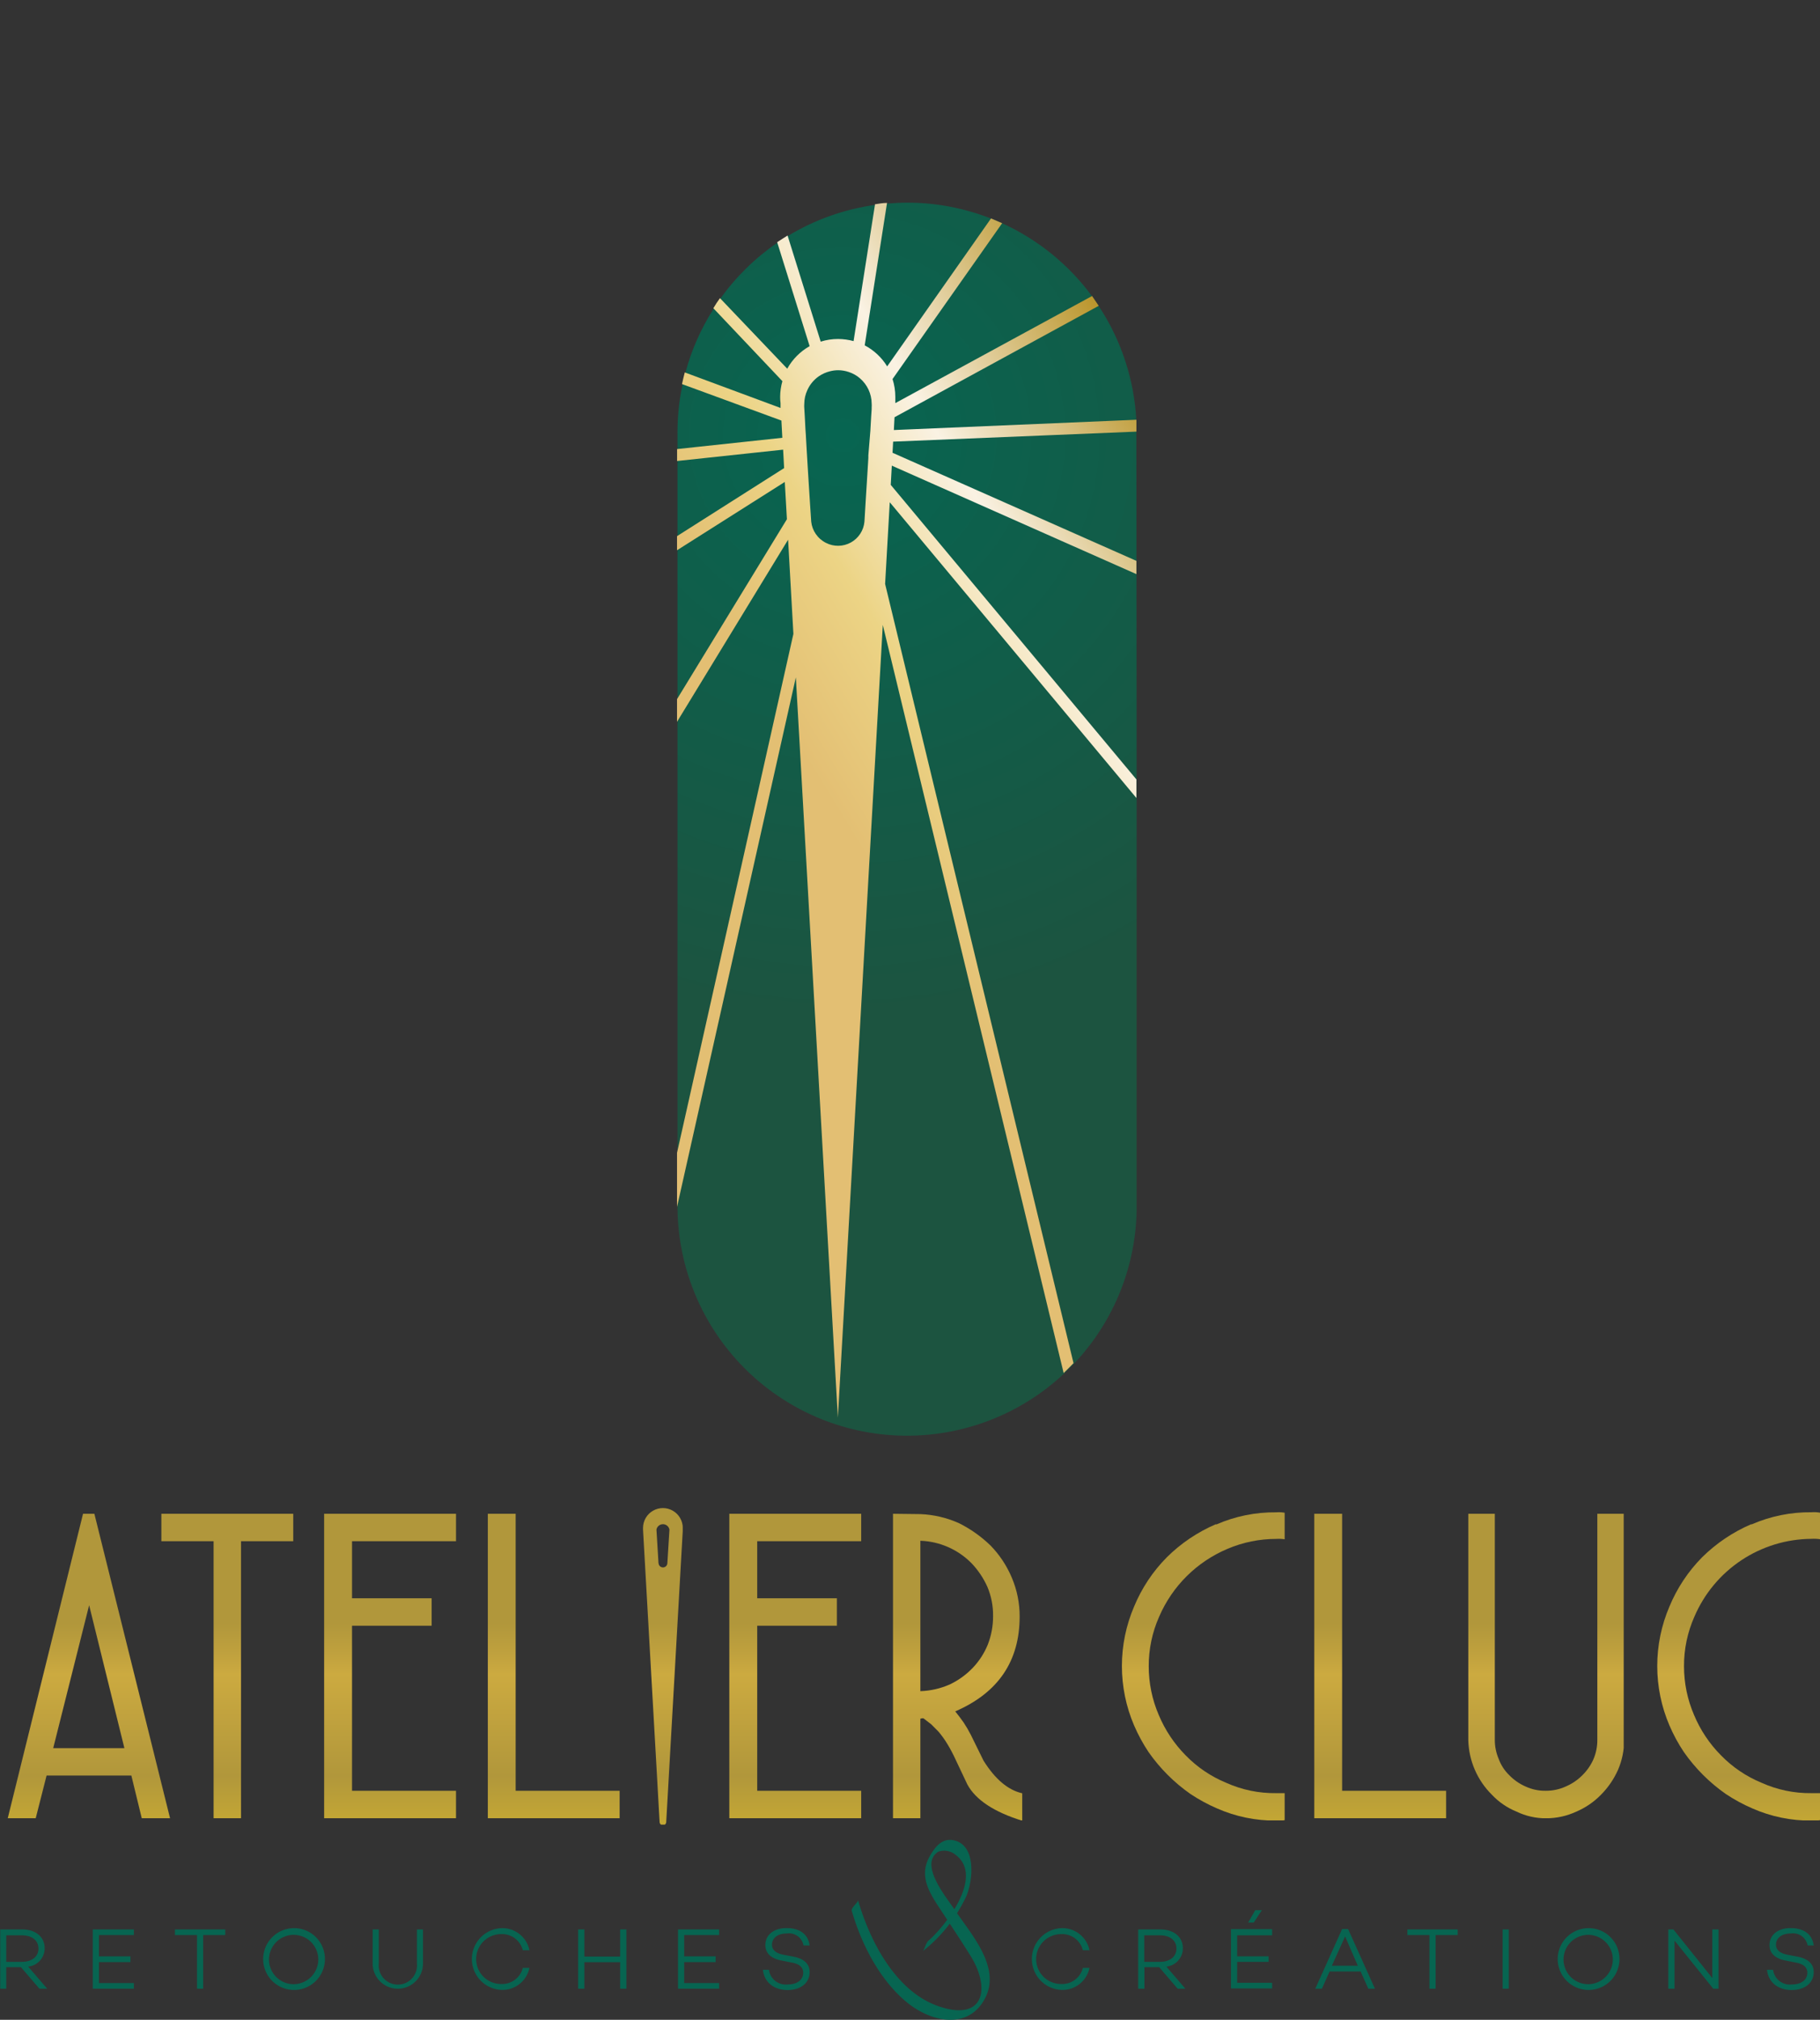 <svg id="Calque_1" data-name="Calque 1" xmlns="http://www.w3.org/2000/svg" xmlns:xlink="http://www.w3.org/1999/xlink" viewBox="0 0 274.63 304.59"><rect x="0" y="0" width="274.63" height="304.59" fill="#333333" stroke="none"/><defs><style>.cls-1{fill:none;}.cls-2{clip-path:url(#clip-path);}.cls-3{fill:url(#Dégradé_sans_nom);}.cls-4{clip-path:url(#clip-path-2);}.cls-5{fill:url(#Dégradé_sans_nom_2);}.cls-6{clip-path:url(#clip-path-3);}.cls-7{fill:url(#Dégradé_sans_nom_3);}.cls-8{clip-path:url(#clip-path-4);}.cls-9{fill:url(#Dégradé_sans_nom_4);}.cls-10{clip-path:url(#clip-path-5);}.cls-11{fill:url(#Dégradé_sans_nom_5);}.cls-12{clip-path:url(#clip-path-6);}.cls-13{fill:url(#Dégradé_sans_nom_6);}.cls-14{clip-path:url(#clip-path-7);}.cls-15{fill:url(#Dégradé_sans_nom_7);}.cls-16{clip-path:url(#clip-path-8);}.cls-17{fill:url(#Dégradé_sans_nom_8);}.cls-18{clip-path:url(#clip-path-9);}.cls-19{fill:url(#Dégradé_sans_nom_9);}.cls-20{clip-path:url(#clip-path-10);}.cls-21{fill:url(#Dégradé_sans_nom_10);}.cls-22{clip-path:url(#clip-path-11);}.cls-23{fill:url(#Dégradé_sans_nom_11);}.cls-24{clip-path:url(#clip-path-12);}.cls-25{fill:url(#Dégradé_sans_nom_12);}.cls-26{clip-path:url(#clip-path-13);}.cls-27{fill:url(#Dégradé_sans_nom_13);}.cls-28{clip-path:url(#clip-path-14);}.cls-29{fill:#076551;}</style><clipPath id="clip-path" transform="translate(-4.97 23.85)"><path class="cls-1" d="M19.21,204.43l11.42,45.91H26.36l-1.57-6.44H12l-1.64,6.44H6.14L17.5,204.43Zm4.53,35.34-5.32-21.55L13,239.77Z"/></clipPath><linearGradient id="Dégradé_sans_nom" y1="283.46" x2="1" y2="283.46" gradientTransform="matrix(0, 38.24, 38.24, 0, -10826.92, 244.78)" gradientUnits="userSpaceOnUse"><stop offset="0" stop-color="#b1973b"/><stop offset="0.13" stop-color="#c1a23e"/><stop offset="0.2" stop-color="#ccaa40"/><stop offset="0.6" stop-color="#b1973b"/><stop offset="0.87" stop-color="#cdaf31"/><stop offset="0.94" stop-color="#dbc680"/><stop offset="1" stop-color="#e8dbcb"/></linearGradient><clipPath id="clip-path-2" transform="translate(-4.97 23.85)"><polygon class="cls-1" points="37.2 250.34 37.2 208.57 29.32 208.57 29.32 204.43 49.22 204.43 49.22 208.57 41.34 208.57 41.34 250.34 37.2 250.34"/></clipPath><linearGradient id="Dégradé_sans_nom_2" y1="283.47" x2="1" y2="283.47" gradientTransform="matrix(0, 38.24, 38.24, 0, -10806.04, 244.78)" xlink:href="#Dégradé_sans_nom"/><clipPath id="clip-path-3" transform="translate(-4.97 23.85)"><polygon class="cls-1" points="53.88 204.43 73.78 204.43 73.78 208.57 58.09 208.57 58.09 217.17 70.1 217.17 70.1 221.31 58.09 221.31 58.09 246.2 73.78 246.2 73.78 250.34 53.88 250.34 53.88 204.43"/></clipPath><linearGradient id="Dégradé_sans_nom_3" y1="283.46" x2="1" y2="283.46" gradientTransform="matrix(0, 38.24, 38.24, 0, -10781.47, 244.78)" xlink:href="#Dégradé_sans_nom"/><clipPath id="clip-path-4" transform="translate(-4.97 23.85)"><polygon class="cls-1" points="98.47 250.34 78.58 250.34 78.58 204.43 82.78 204.43 82.78 246.2 98.47 246.2 98.47 250.34"/></clipPath><linearGradient id="Dégradé_sans_nom_4" y1="283.46" x2="1" y2="283.46" gradientTransform="matrix(0, 38.24, 38.24, 0, -10756.78, 244.78)" xlink:href="#Dégradé_sans_nom"/><clipPath id="clip-path-5" transform="translate(-4.97 23.85)"><polygon class="cls-1" points="115.02 204.43 134.92 204.43 134.92 208.57 119.23 208.57 119.23 217.17 131.25 217.17 131.25 221.31 119.23 221.31 119.23 246.2 134.92 246.2 134.92 250.34 115.02 250.34 115.02 204.43"/></clipPath><linearGradient id="Dégradé_sans_nom_5" y1="283.46" x2="1" y2="283.46" gradientTransform="matrix(0, 38.24, 38.24, 0, -10720.33, 244.78)" xlink:href="#Dégradé_sans_nom"/><clipPath id="clip-path-6" transform="translate(-4.97 23.85)"><path class="cls-1" d="M143.85,208.5a11.37,11.37,0,0,1,7.75,3.42,12.6,12.6,0,0,1,2.37,3.55,10.93,10.93,0,0,1,.85,4.4,11.64,11.64,0,0,1-.79,4.27,11.16,11.16,0,0,1-2.29,3.54,11.77,11.77,0,0,1-3.48,2.5,12,12,0,0,1-4.41,1Zm-4.13-4.07v45.91h4.13v-15a.92.92,0,0,1,.46-.07l1.19.92,1.11,1.12c.22.26.44.55.66.85s.44.64.66,1,.43.73.65,1.15.44.86.66,1.35l1.71,3.61q1.91,3.48,8.27,5.45v-4.14q-3.21-.72-5.84-4.92l-1.91-3.88a19.34,19.34,0,0,0-1.11-1.9c-.22-.31-.43-.6-.63-.86s-.4-.52-.62-.79q9.72-4.2,9.72-14.31a14.84,14.84,0,0,0-1.18-5.85,15.67,15.67,0,0,0-3.22-4.86,19.23,19.23,0,0,0-4.73-3.35,15.77,15.77,0,0,0-5.85-1.38Z"/></clipPath><linearGradient id="Dégradé_sans_nom_6" y1="283.46" x2="1" y2="283.46" gradientTransform="matrix(0, 38.24, 38.24, 0, -10695.84, 244.78)" xlink:href="#Dégradé_sans_nom"/><clipPath id="clip-path-7" transform="translate(-4.97 23.85)"><path class="cls-1" d="M188.45,206a23.91,23.91,0,0,0-7.42,5,23.09,23.09,0,0,0-4.93,7.42,22.76,22.76,0,0,0,0,17.93,25.34,25.34,0,0,0,2.17,4,25.58,25.58,0,0,0,6.34,6.34,25.34,25.34,0,0,0,4,2.17,21.66,21.66,0,0,0,8.93,1.84,5,5,0,0,0,1.31-.07v-4.07h-1.31A17.78,17.78,0,0,1,190,245a18.2,18.2,0,0,1-6.11-4.13,19.18,19.18,0,0,1-4.07-6.1,18.48,18.48,0,0,1-1.51-7.34,18.18,18.18,0,0,1,1.57-7.48,19.44,19.44,0,0,1,10.31-10.23,18.74,18.74,0,0,1,7.36-1.5,6,6,0,0,1,1.31.06v-4a5,5,0,0,0-1.31-.07,22,22,0,0,0-9.06,1.84"/></clipPath><linearGradient id="Dégradé_sans_nom_7" y1="283.46" x2="1" y2="283.46" gradientTransform="matrix(0, 38.24, 38.24, 0, -10658.76, 244.78)" xlink:href="#Dégradé_sans_nom"/><clipPath id="clip-path-8" transform="translate(-4.97 23.85)"><polygon class="cls-1" points="203.29 204.43 203.29 250.34 223.19 250.34 223.19 246.2 207.49 246.2 207.49 204.43 203.29 204.43"/></clipPath><linearGradient id="Dégradé_sans_nom_8" y1="283.46" x2="1" y2="283.46" gradientTransform="matrix(0, 38.24, 38.24, 0, -10632.07, 244.78)" xlink:href="#Dégradé_sans_nom"/><clipPath id="clip-path-9" transform="translate(-4.97 23.85)"><path class="cls-1" d="M246,204.43v34.1a7.31,7.31,0,0,1-.6,2.95,7.84,7.84,0,0,1-1.71,2.43,7.94,7.94,0,0,1-2.44,1.64,7.13,7.13,0,0,1-3,.65,7,7,0,0,1-3.1-.65,7.8,7.8,0,0,1-2.45-1.71,6.49,6.49,0,0,1-1.58-2.43,7.24,7.24,0,0,1-.59-2.88v-34.1h-4v34.15a12,12,0,0,0,3.55,8.21,10.6,10.6,0,0,0,3.74,2.56,10.1,10.1,0,0,0,4.47,1,10.78,10.78,0,0,0,4.53-1,11.46,11.46,0,0,0,3.74-2.56,12.54,12.54,0,0,0,2.56-3.74,11.18,11.18,0,0,0,.92-4.47V204.43Z"/></clipPath><linearGradient id="Dégradé_sans_nom_9" y1="283.46" x2="1" y2="283.46" gradientTransform="matrix(0, 38.24, 38.24, 0, -10607.08, 244.78)" xlink:href="#Dégradé_sans_nom"/><clipPath id="clip-path-10" transform="translate(-4.97 23.85)"><path class="cls-1" d="M269.23,206a24.07,24.07,0,0,0-7.43,5,23.22,23.22,0,0,0-4.92,7.42,22.76,22.76,0,0,0,0,17.93,24.55,24.55,0,0,0,2.17,4,25.58,25.58,0,0,0,6.34,6.34,25.34,25.34,0,0,0,4,2.17,21.66,21.66,0,0,0,8.93,1.84,5,5,0,0,0,1.31-.07v-4.07h-1.31a17.78,17.78,0,0,1-7.55-1.57,18.2,18.2,0,0,1-6.11-4.13,19,19,0,0,1-4.07-6.1,18.48,18.48,0,0,1-1.51-7.34,18.18,18.18,0,0,1,1.57-7.48,19.34,19.34,0,0,1,17.67-11.73,6,6,0,0,1,1.31.06v-4a5,5,0,0,0-1.31-.07,22,22,0,0,0-9.06,1.84"/></clipPath><linearGradient id="Dégradé_sans_nom_10" y1="283.46" x2="1" y2="283.46" gradientTransform="matrix(0, 38.24, 38.24, 0, -10577.98, 244.78)" xlink:href="#Dégradé_sans_nom"/><clipPath id="clip-path-11" transform="translate(-4.97 23.85)"><path class="cls-1" d="M104.33,211.87a.13.13,0,0,1,0-.06l-.3-4.92s0-.07,0-.11a1,1,0,0,1,1.95,0v.14l-.31,5a.66.66,0,0,1-.66.6.66.66,0,0,1-.66-.6m-2.35-5.4a2.51,2.51,0,0,0,0,.3l2.5,44.08a.49.49,0,0,0,1,0l2.5-44c0-.11,0-.22,0-.33a3,3,0,0,0-6,0"/></clipPath><linearGradient id="Dégradé_sans_nom_11" y1="283.46" x2="1" y2="283.46" gradientTransform="matrix(0, 38.24, 38.24, 0, -10740.32, 244.78)" xlink:href="#Dégradé_sans_nom"/><clipPath id="clip-path-12" transform="translate(-4.97 23.85)"><path class="cls-1" d="M138.86,6.85l-1.85.2a34.56,34.56,0,0,0-13.18,4.7l-1.56,1a34.78,34.78,0,0,0-8.62,8.45l-1,1.52a34.21,34.21,0,0,0-4.27,9.68l-.42,1.75a34.32,34.32,0,0,0-.76,7.21V158.29a34.64,34.64,0,0,0,58.33,25l1.49-1.48A34.52,34.52,0,0,0,176.49,158V96.58l-.05-57a34.45,34.45,0,0,0-5.64-17.22l-1-1.48a34.77,34.77,0,0,0-13.47-11l-1.69-.72a34.56,34.56,0,0,0-12.78-2.45c-1,0-2,.06-3,.14"/></clipPath><radialGradient id="Dégradé_sans_nom_12" cx="0" cy="283.46" r="1" gradientTransform="matrix(0, 87.35, 87.35, 0, -24633.01, 65.81)" gradientUnits="userSpaceOnUse"><stop offset="0" stop-color="#076551"/><stop offset="1" stop-color="#1c5440"/></radialGradient><clipPath id="clip-path-13" transform="translate(-4.97 23.85)"><path class="cls-1" d="M127.2,52.14,127,49l-.15-2.42-.12-2-.06-1-.1-1.79-.06-.88L126.41,39l-.08-1.34a3.77,3.77,0,0,1,0-.58h0a5,5,0,0,1,.47-2.11,5.07,5.07,0,0,1,1.76-2.1,5.23,5.23,0,0,1,1.65-.73,4.93,4.93,0,0,1,1.23-.16,5,5,0,0,1,1.61.27,4.91,4.91,0,0,1,1.67.94A5.08,5.08,0,0,1,136.5,37a3.69,3.69,0,0,1,0,.58v.29l-.07,1-.12,2.11v.06L136,44.81l0,.42-.16,2.6L135.58,52l-.17,2.83a4,4,0,0,1-5.8,3.19,4.07,4.07,0,0,1-1.54-1.34,4,4,0,0,1-.69-1.85h0ZM137,7l-3.23,20.59a9.05,9.05,0,0,0-2.34-.32,8.65,8.65,0,0,0-2.62.4l-5-16c-.54.33-1.05.67-1.57,1l4.9,15.68a8.83,8.83,0,0,0-3.38,3.4L113.61,21.11c-.36.5-.7,1-1,1.52l10.42,11a8.83,8.83,0,0,0-.34,2.38,7.46,7.46,0,0,0,.06.95l0,.71L108.3,32.31h0c-.15.58-.29,1.17-.42,1.76l15,5.5.14,2.6-15.88,1.7v1.8l16-1.71.15,2.78L107.13,57v2.13l16.26-10.3.32,5.62L107.13,81.58V85l16.76-27.46.8,14.2L107.13,150v8.16L125.06,78.3l6.34,111.63,6.78-119.54,27.29,112.82c.51-.48,1-1,1.49-1.49L138.53,64.21l.7-12.32,37.22,44.6v-2.8L139.38,49.27l.16-2.9,36.91,16.36v-2l-36.8-16.3.09-1.68,36.71-1.51c0-.6,0-1.2,0-1.79L139.85,41l.1-1.93,30.81-16.8c-.34-.5-.68-1-1-1.48L140.07,36.94v0c0-.31,0-.63,0-.95a8.79,8.79,0,0,0-.42-2.68l16.54-23.5q-.83-.37-1.68-.72L138.84,31.4a8.76,8.76,0,0,0-3.39-3.17l3.37-21.48c-.63,0-1.24.12-1.85.21"/></clipPath><linearGradient id="Dégradé_sans_nom_13" y1="283.47" x2="1" y2="283.47" gradientTransform="matrix(104.4, 0, 0, -104.4, 132.85, 29691.82)" gradientUnits="userSpaceOnUse"><stop offset="0" stop-color="#e3bf73"/><stop offset="0.15" stop-color="#eacf81"/><stop offset="0.19" stop-color="#ecd485"/><stop offset="0.41" stop-color="#faf2e3"/><stop offset="0.73" stop-color="#b58e1d"/><stop offset="0.94" stop-color="#e3bc76"/><stop offset="0.95" stop-color="#e4bd78"/><stop offset="1" stop-color="#e4bd78"/></linearGradient><clipPath id="clip-path-14" transform="translate(-4.97 23.85)"><rect class="cls-1" width="283.46" height="283.46"/></clipPath></defs><title>logoCluc</title><g class="cls-2"><rect class="cls-3" x="1.16" y="228.28" width="24.5" height="45.91"/></g><g class="cls-4"><rect class="cls-5" x="24.35" y="228.28" width="19.9" height="45.91"/></g><g class="cls-6"><rect class="cls-7" x="48.91" y="228.28" width="19.9" height="45.91"/></g><g class="cls-8"><rect class="cls-9" x="73.6" y="228.28" width="19.9" height="45.91"/></g><g class="cls-10"><rect class="cls-11" x="110.05" y="228.28" width="19.9" height="45.91"/></g><g class="cls-12"><rect class="cls-13" x="134.74" y="228.28" width="19.51" height="46.24"/></g><g class="cls-14"><rect class="cls-15" x="169.29" y="228.02" width="24.56" height="46.5"/></g><g class="cls-16"><rect class="cls-17" x="198.31" y="228.28" width="19.9" height="45.91"/></g><g class="cls-18"><rect class="cls-19" x="221.5" y="228.28" width="23.51" height="45.91"/></g><g class="cls-20"><rect class="cls-21" x="250.07" y="228.02" width="24.56" height="46.5"/></g><g class="cls-22"><rect class="cls-23" x="97" y="227.31" width="6.02" height="47.85"/></g><g class="cls-24"><rect class="cls-25" x="102.19" y="30.56" width="69.32" height="185.95"/></g><g class="cls-26"><rect class="cls-27" x="64.9" y="1.98" width="153.76" height="192.72" transform="translate(-35.37 110.92) rotate(-31)"/></g><g class="cls-28"><path class="cls-29" d="M5.91,272.8v3.25H5v-8.94H8.3c2,0,3.41,1.09,3.41,2.85a2.78,2.78,0,0,1-2.49,2.76l2.87,3.33H10.92L8.13,272.8ZM8.28,272c1.46,0,2.49-.75,2.49-2s-1-2-2.49-2H5.91v4Z" transform="translate(-4.97 23.85)"/><polygon class="cls-29" points="14.93 295.02 19.68 295.02 19.68 295.89 14.93 295.89 14.93 299.05 20.2 299.05 20.2 299.9 14 299.9 14 290.96 20.2 290.96 20.2 291.81 14.93 291.81 14.93 295.02"/><polygon class="cls-29" points="30.66 291.81 30.66 299.9 29.73 299.9 29.73 291.81 26.4 291.81 26.4 290.96 33.99 290.96 33.99 291.81 30.66 291.81"/><path class="cls-29" d="M54,271.58a4.66,4.66,0,1,1-4.65-4.66A4.64,4.64,0,0,1,54,271.58m-1,0a3.72,3.72,0,1,0-3.7,3.79,3.74,3.74,0,0,0,3.7-3.79" transform="translate(-4.97 23.85)"/><path class="cls-29" d="M68.8,272.25a3.8,3.8,0,1,1-7.6,0v-5.14h.93v5.14a2.89,2.89,0,1,0,5.75,0v-5.14h.92Z" transform="translate(-4.97 23.85)"/><path class="cls-29" d="M83.86,272.91h1a4.16,4.16,0,0,1-4.24,3.32,4.66,4.66,0,0,1,0-9.31,4.17,4.17,0,0,1,4.24,3.33h-1a3.21,3.21,0,0,0-3.28-2.43,3.76,3.76,0,0,0,0,7.52,3.21,3.21,0,0,0,3.28-2.43" transform="translate(-4.97 23.85)"/><polygon class="cls-29" points="94.52 299.9 93.58 299.9 93.58 295.9 88.18 295.9 88.18 299.9 87.24 299.9 87.24 290.96 88.18 290.96 88.18 295.05 93.58 295.05 93.58 290.96 94.52 290.96 94.52 299.9"/><polygon class="cls-29" points="103.24 295.02 107.99 295.02 107.99 295.89 103.24 295.89 103.24 299.05 108.51 299.05 108.51 299.9 102.31 299.9 102.31 290.96 108.51 290.96 108.51 291.81 103.24 291.81 103.24 295.02"/><path class="cls-29" d="M127.14,269.53h-.92a2.23,2.23,0,0,0-2.51-1.81c-1.36,0-2.25.66-2.25,1.7,0,.82.66,1.32,1.84,1.53l1.36.26c1.57.3,2.48,1.05,2.48,2.33,0,1.63-1.33,2.71-3.33,2.71s-3.51-1.12-3.72-3.05H121a2.56,2.56,0,0,0,2.84,2.21c1.42,0,2.33-.7,2.33-1.77,0-.75-.51-1.31-1.68-1.52l-1.55-.31c-1.65-.3-2.48-1.13-2.48-2.34,0-1.54,1.28-2.56,3.19-2.56s3.26.85,3.48,2.62" transform="translate(-4.97 23.85)"/><path class="cls-29" d="M168.37,272.91h1a4.16,4.16,0,0,1-4.25,3.32,4.66,4.66,0,0,1,0-9.31,4.17,4.17,0,0,1,4.25,3.33h-1a3.21,3.21,0,0,0-3.29-2.43,3.76,3.76,0,0,0,0,7.52,3.21,3.21,0,0,0,3.29-2.43" transform="translate(-4.97 23.85)"/><path class="cls-29" d="M177.66,272.8v3.25h-.94v-8.94h3.33c2,0,3.41,1.09,3.41,2.85a2.78,2.78,0,0,1-2.49,2.76l2.87,3.33h-1.17l-2.79-3.25ZM180,272c1.46,0,2.49-.75,2.49-2s-1-2-2.49-2h-2.37v4Z" transform="translate(-4.97 23.85)"/><path class="cls-29" d="M191.65,271.17h4.75V272h-4.75v3.16h5.28v.85h-6.21v-8.94h6.21V268h-5.28Zm1.66-5.09,1.07-1.87h1l-1.23,1.87Z" transform="translate(-4.97 23.85)"/><path class="cls-29" d="M205.6,273.45l-1.16,2.6h-1l4.05-9h.9l4.05,9h-1l-1.16-2.6Zm2.34-5.28-2,4.42h3.92Z" transform="translate(-4.97 23.85)"/><polygon class="cls-29" points="216.63 291.81 216.63 299.9 215.7 299.9 215.7 291.81 212.37 291.81 212.37 290.96 219.96 290.96 219.96 291.81 216.63 291.81"/><rect class="cls-29" x="226.74" y="290.96" width="0.93" height="8.94"/><path class="cls-29" d="M249.34,271.58a4.66,4.66,0,1,1-4.66-4.66,4.64,4.64,0,0,1,4.66,4.66m-1,0a3.72,3.72,0,1,0-3.71,3.79,3.74,3.74,0,0,0,3.71-3.79" transform="translate(-4.97 23.85)"/><polygon class="cls-29" points="259.32 299.9 258.52 299.9 252.68 292.65 252.68 299.9 251.74 299.9 251.74 290.96 252.51 290.96 258.38 298.3 258.38 290.96 259.32 290.96 259.32 299.9"/><path class="cls-29" d="M278.65,269.53h-.92a2.23,2.23,0,0,0-2.52-1.81c-1.35,0-2.25.66-2.25,1.7,0,.82.66,1.32,1.85,1.53l1.35.26c1.58.3,2.49,1.05,2.49,2.33,0,1.63-1.33,2.71-3.33,2.71s-3.51-1.12-3.72-3.05h.92a2.55,2.55,0,0,0,2.84,2.21c1.42,0,2.33-.7,2.33-1.77,0-.75-.52-1.31-1.69-1.52l-1.55-.31c-1.64-.3-2.47-1.13-2.47-2.34,0-1.54,1.27-2.56,3.18-2.56s3.26.85,3.49,2.62" transform="translate(-4.97 23.85)"/><path class="cls-29" d="M133.5,264.32c1.46,5,4.16,10.31,8.19,13.68,3.64,3.05,9.24,4.36,11.85-.37s-2-9.74-4.55-13.54c-1.23-1.85-5.39-6.8-2.44-8.7a2.66,2.66,0,0,1,2.53.41c4.6,3.29-1.66,11-4,13-.41.35-.63,1.39-.86,1.59a22.93,22.93,0,0,0,6.56-8.28c1-2.33,1.55-7.61-1.8-8.42-1.85-.45-2.91,1-3.71,2.37-1.54,2.73-.36,5.05,1.27,7.53s3.32,5,4.9,7.54c3.09,5,1.95,10-5,7.51-6.36-2.27-10.24-9.83-12-15.95.09.3-1.08,1.14-.94,1.63" transform="translate(-4.97 23.85)"/></g></svg>